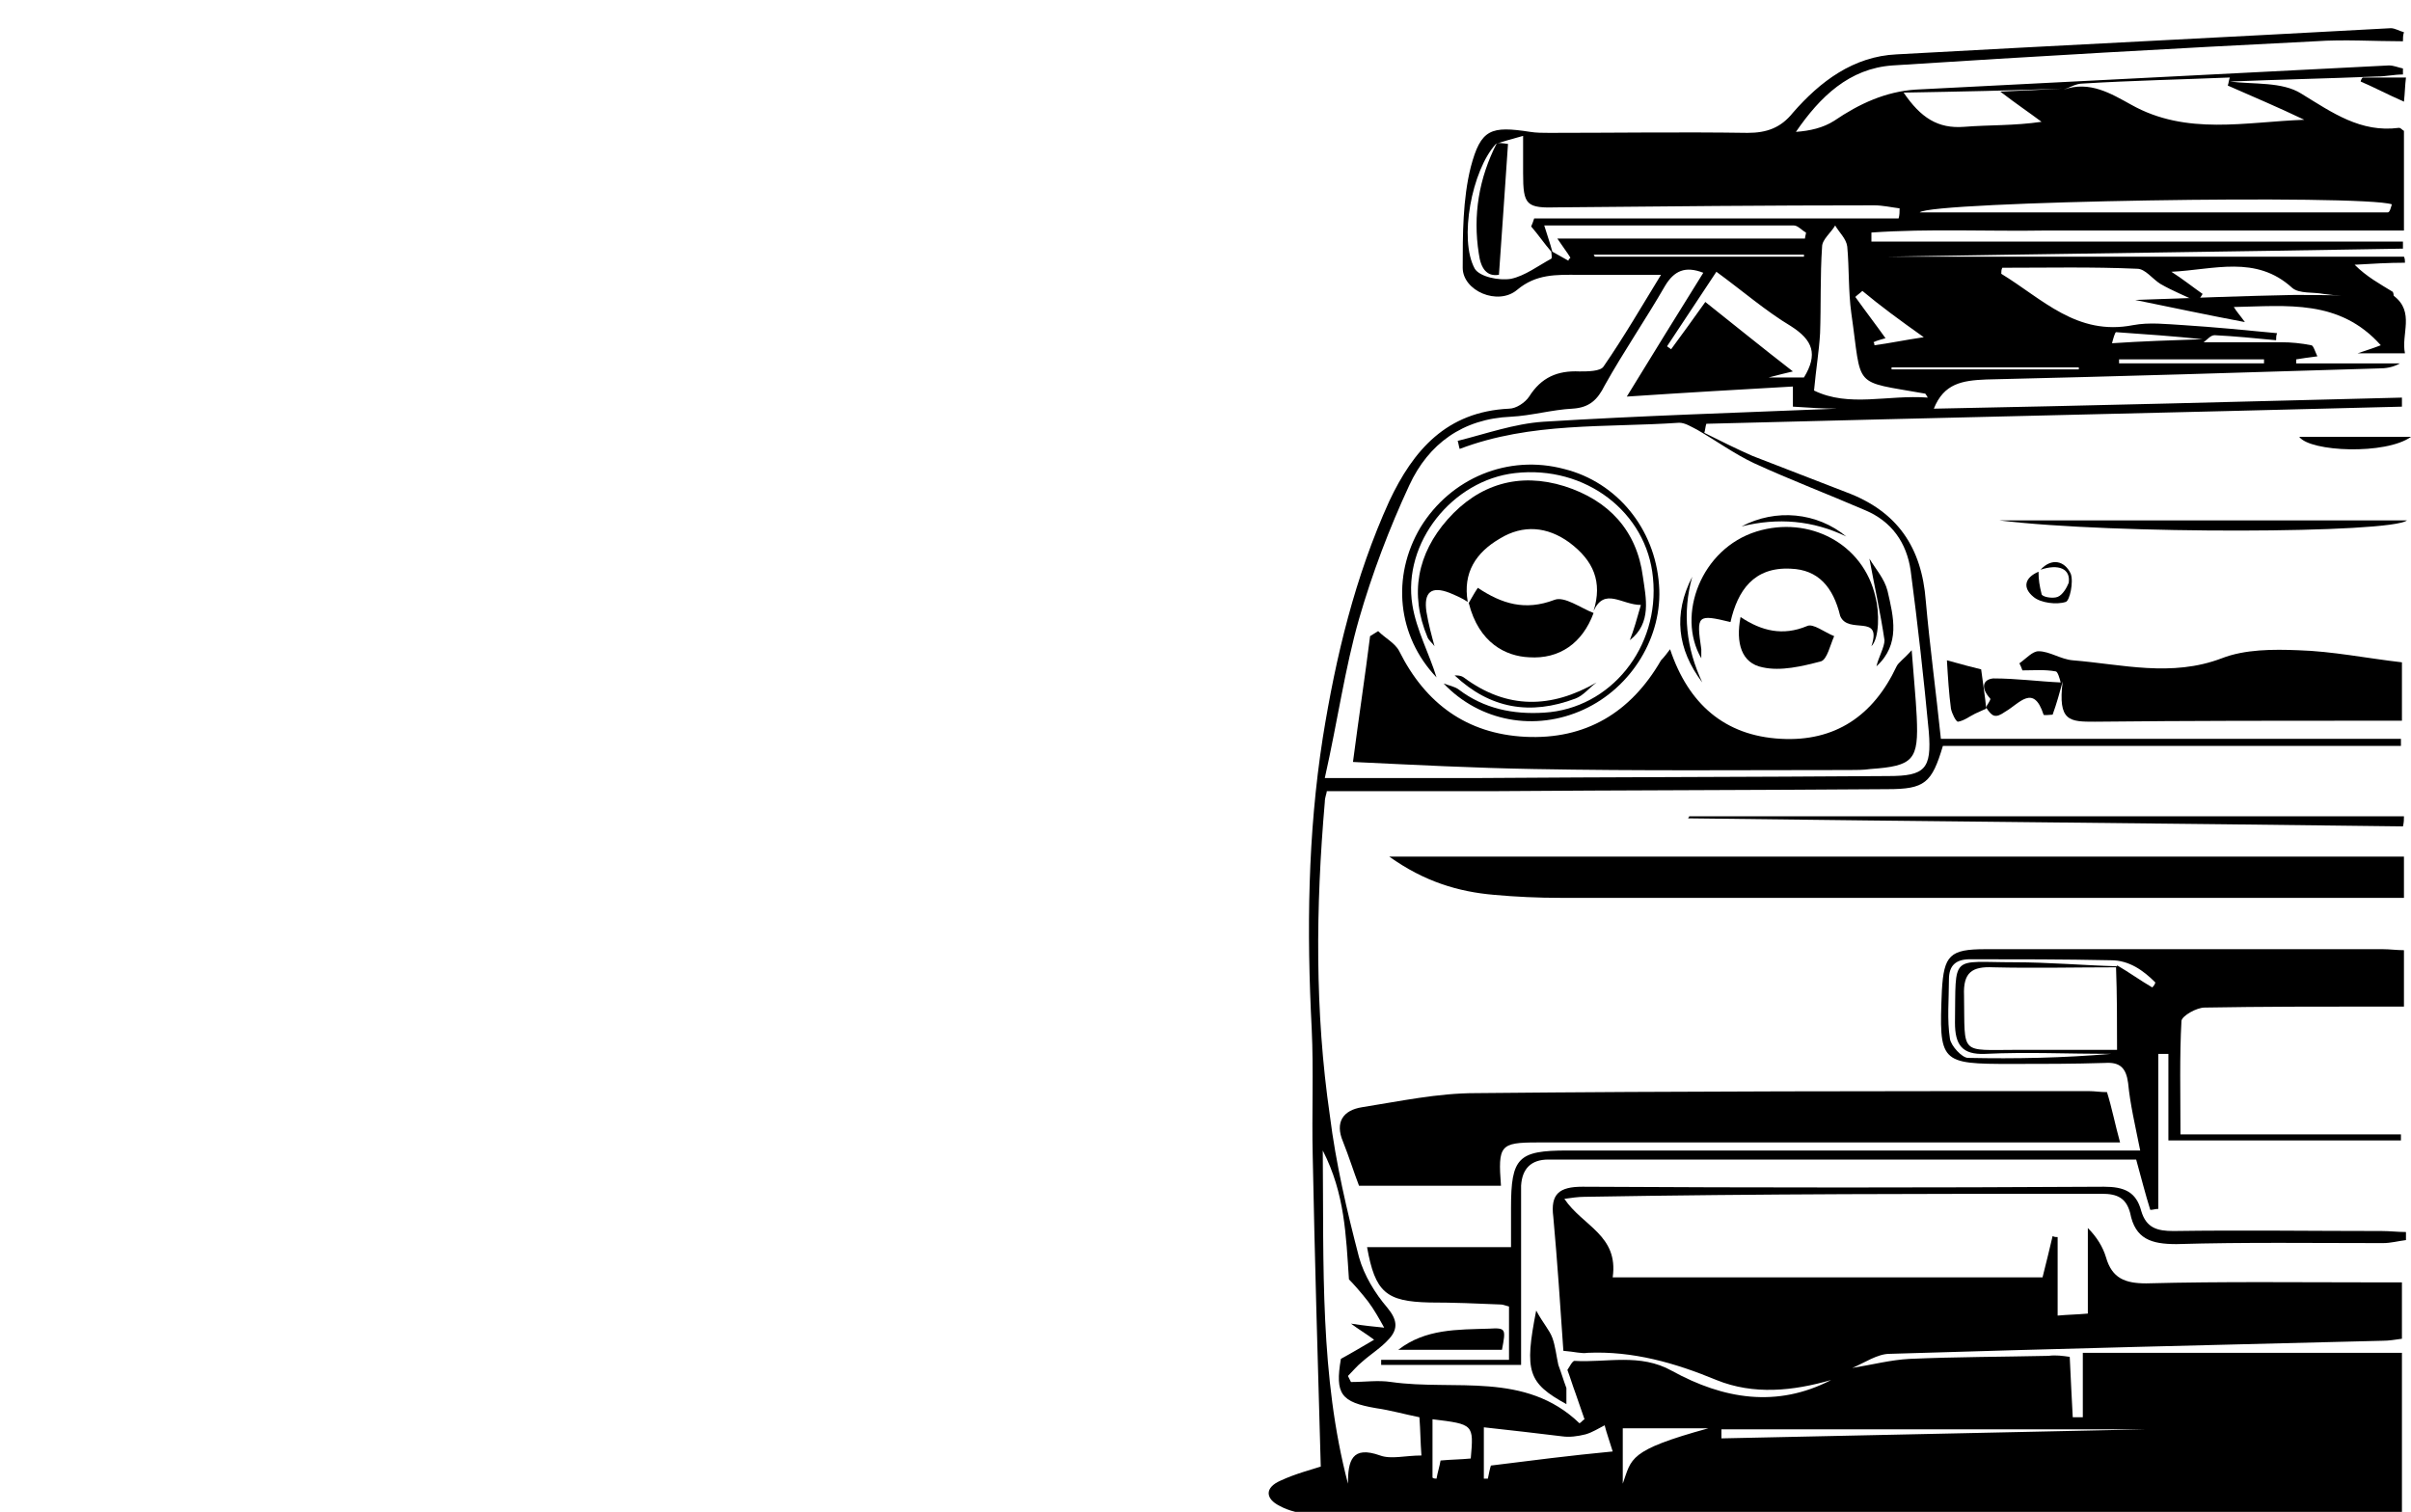 <?xml version="1.0" encoding="utf-8"?>
<!-- Generator: Adobe Illustrator 26.0.3, SVG Export Plug-In . SVG Version: 6.00 Build 0)  -->
<svg version="1.1" id="Слой_13" xmlns="http://www.w3.org/2000/svg" xmlns:xlink="http://www.w3.org/1999/xlink" x="0px"
	 y="0px" viewBox="0 0 239.5 150.2" style="enable-background:new 0 0 239.5 150.2;" xml:space="preserve">
<g>
	<path d="M208.8,118.6c1.5,0,2.4,0.4,2.8,1.9c0.5,2.6,2.1,3.1,4.6,3.1c6.8-0.2,13.6-0.1,20.5-0.1c0.8,0,1.5-0.2,2.3-0.3
		c0-0.3,0-0.6,0-0.8c-0.8,0-1.6-0.1-2.4-0.1c-6.9,0-13.8-0.1-20.7,0c-1.6,0-2.7-0.3-3.2-2c-0.5-1.9-1.7-2.4-3.7-2.4
		c-17.3,0.1-34.6,0.1-51.8,0c-2.3,0-3.2,0.7-2.9,3c0.4,4.4,0.7,8.9,1,13.3c1.2,0.1,1.8,0.3,2.4,0.2c4.5-0.2,8.7,1,12.8,2.7
		c3.7,1.5,7.6,1.1,11.4,0c-5.4,2.8-10.7,1.9-15.8-0.9c-3.2-1.8-6.5-0.8-9.7-1c-0.2,0-0.5,0.6-0.7,0.9c0.3,0.8,0.5,1.5,0.8,2.3
		c0.3,0.9,0.6,1.7,0.9,2.6c-0.2,0.1-0.3,0.3-0.5,0.4c-5.4-5.2-12.4-3.2-18.7-4.1c-1.3-0.2-2.6,0-4,0c-0.1-0.2-0.2-0.4-0.3-0.6
		c0.5-0.5,0.9-1,1.4-1.4c0.9-0.8,1.9-1.4,2.7-2.3c0.9-1,0.8-1.9-0.2-3.1c-1.2-1.4-2.3-3.2-2.8-5c-1.2-4.6-2.3-9.3-2.9-14.1
		c-1.5-10.3-1.4-20.7-0.5-31.1c0-0.5,0.2-0.9,0.2-1.1c5.6,0,11.1,0,16.5,0c13.1-0.1,26.2-0.1,39.2-0.2c3.7,0,4.4-0.6,5.5-4.3
		c15.1,0,30.3,0,45.5,0c0-0.2,0-0.5,0-0.7c-15.2,0-30.4,0-45.7,0c-0.5-4.8-1.1-9.2-1.5-13.7c-0.4-5.3-2.8-8.9-7.9-10.8
		c-3.1-1.2-6.2-2.4-9.3-3.6c-1.6-0.7-3.2-1.5-4.8-2.3c0.1-0.3,0.1-0.6,0.2-0.9c23-0.6,46.1-1.1,69.1-1.7c0-0.3,0-0.6,0-0.9
		c-15.5,0.4-31,0.8-46.5,1.1c1-2.5,2.8-2.8,5.2-2.9c13-0.3,26-0.7,39-1.1c0.7,0,1.4-0.1,2.1-0.5c-3.4,0-6.9,0-10.3,0
		c0-0.1,0-0.2,0-0.4c0.6-0.1,1.3-0.2,2.1-0.3c-0.2-0.4-0.4-1.1-0.6-1.1c-1-0.2-2-0.3-3-0.3c-2.6,0-5.1,0-7.7,0
		c0.4-0.3,0.7-0.7,1.1-0.7c2,0.1,4,0.3,6.1,0.5c0-0.2,0-0.5,0.1-0.7c-3.1-0.3-6.2-0.6-9.3-0.8c-1.7-0.1-3.4-0.3-5,0
		c-5.6,1.1-9-2.6-13.1-5.1c0-0.2,0-0.4,0.1-0.6c4.5,0,8.9-0.1,13.4,0.1c0.8,0,1.5,1,2.3,1.5c1.2,0.7,2.5,1.2,3.7,1.8
		c0.2-0.3,0.3-0.5,0.5-0.8c-1-0.7-2-1.5-3.1-2.2c4.2-0.2,8.4-1.7,12,1.6c0.7,0.6,2.1,0.4,3.1,0.6c2.4,0.3,4.7,0.5,7.1,0.8
		c0,0,0,0,0,0c0,0,0,0,0,0c0,0-0.1-0.1-0.1-0.1c0,0,0,0,0,0l0,0c0-0.3,0-0.7-0.1-0.9c-1.3-0.8-2.6-1.5-3.8-2.7
		c1.7-0.1,3.4-0.2,5-0.2c0-0.2,0-0.4-0.1-0.6c-16.9,0-33.8,0-51.3,0c17.4-0.3,34.3-0.5,51.2-0.8c0-0.2,0-0.4,0-0.7
		c-17.6,0-35.2,0-52.8,0c0-0.3,0-0.6,0-0.9c5.8-0.4,11.6-0.1,17.4-0.2c5.9,0,11.7,0,17.6,0c5.9,0,11.8,0,17.9,0c0-3.5,0-6.7,0-9.9
		c-0.2-0.1-0.3-0.3-0.5-0.3c-3.8,0.5-6.6-1.5-9.7-3.4c-1.9-1.2-4.7-0.9-7.1-1.2c4.9-0.2,9.7-0.3,14.6-0.5c0.9,0,1.7-0.2,2.6-0.2
		c0-0.2,0-0.4,0-0.6c-0.5-0.1-0.9-0.3-1.4-0.3c-15.7,0.8-31.3,1.6-47,2.4c-3,0.2-5.6,1.4-8.1,3.1c-1.1,0.7-2.4,1-3.8,1.1
		c2.4-3.5,5.3-6.3,9.6-6.6c14-0.9,28-1.7,42-2.4c2.9-0.2,5.8,0,8.7,0c0-0.3,0-0.6,0.1-0.9c-0.4-0.1-0.9-0.4-1.3-0.4
		c-16.4,0.9-32.8,1.7-49.1,2.6c-4.3,0.2-7.6,2.7-10.3,5.8c-1.2,1.5-2.6,2-4.5,2c-6.6-0.1-13.2,0-19.7,0c-0.6,0-1.3,0-1.9-0.1
		c-3.9-0.6-4.9-0.3-5.9,3.5c-0.8,3.2-0.8,6.7-0.8,10c0,2.3,3.5,3.8,5.4,2.2c1.9-1.6,3.9-1.5,6-1.5c2.7,0,5.3,0,8.3,0
		c-1.9,3.1-3.7,6.2-5.7,9.1c-0.3,0.5-1.6,0.5-2.4,0.5c-2.2-0.1-3.8,0.6-5,2.5c-0.4,0.6-1.3,1.2-2,1.2c-6.2,0.3-9.5,4.1-11.9,9.2
		c-3.4,7.5-5.3,15.4-6.6,23.5c-1.5,9.6-1.6,19.2-1.1,28.9c0.2,4.2,0,8.4,0.1,12.6c0.2,10.2,0.5,20.4,0.8,30.9
		c-0.9,0.3-2.5,0.7-4,1.4c-1.6,0.7-1.5,1.8-0.1,2.5c0.9,0.5,2.1,0.8,3.2,0.8c35.4,0,70.9,0,106.3,0c0.6,0,1.2-0.1,2-0.1
		c0-5.4,0-10.6,0-15.9c-10.4,0-20.8,0-31.7,0c0,2.3,0,4.4,0,6.4c-0.3,0-0.7,0-1,0c-0.1-1.9-0.2-3.8-0.3-6c-0.7-0.1-1.4-0.2-2.1-0.1
		c-4.6,0.1-9.2,0.1-13.8,0.3c-1.9,0.1-3.8,0.6-5.7,0.9c1.2-0.5,2.5-1.4,3.7-1.4c16.3-0.5,32.6-0.9,49-1.3c0.6,0,1.2-0.1,1.9-0.2
		c0-1.8,0-3.6,0-5.6c-0.9,0-1.7,0-2.6,0c-7.6,0-15.2-0.1-22.8,0.1c-2.1,0-3.4-0.5-4-2.6c-0.3-1-0.9-2-1.8-2.9c0,2.8,0,5.6,0,8.5
		c-1.1,0.1-1.9,0.1-3,0.2c0-2.7,0-5.2,0-7.8c-0.2,0-0.3,0-0.5-0.1c-0.3,1.3-0.6,2.5-1,4.1c-14.2,0-28.3,0-42.7,0
		c0.6-4.2-3-5.1-4.8-7.8c0.7-0.1,1.4-0.2,2-0.2C174.8,118.6,191.8,118.6,208.8,118.6z M180.2,38.8c0.2-2.2,0.5-3.9,0.6-5.7
		c0.1-2.8,0-5.7,0.2-8.6c0-0.7,0.9-1.4,1.3-2.1c0.4,0.7,1.1,1.3,1.2,2.1c0.2,2.2,0.1,4.4,0.4,6.6c1.1,7.6,0,6.7,7.3,8
		c0.1,0,0.1,0.1,0.3,0.4C187.5,39.2,183.7,40.5,180.2,38.8z M187.9,36.7c0-0.1,0-0.1,0-0.2c6.2,0,12.4,0,18.6,0c0,0.1,0,0.1,0,0.2
		C200.4,36.7,194.1,36.7,187.9,36.7z M224.9,35.7c0,0.1,0,0.3,0,0.4c-4.8,0-9.6,0-14.4,0c0-0.1,0-0.3,0-0.4
		C215.3,35.7,220.1,35.7,224.9,35.7z M210.2,33c2.9,0.2,5.7,0.4,8.6,0.7c-3,0.1-6,0.2-9,0.4C209.9,33.7,210.1,33,210.2,33z
		 M191.1,33.5c-2,0.3-3.4,0.6-4.9,0.8c0-0.1,0-0.2-0.1-0.3c0.4-0.2,0.9-0.3,1.2-0.4c-1-1.4-2-2.7-3-4.1c0.2-0.2,0.5-0.4,0.7-0.6
		C186.8,30.4,188.7,31.8,191.1,33.5z M237.6,20.3c-0.1,0.3-0.2,0.8-0.4,0.8c-15.5,0-30.9,0-46.5,0C191.8,20,234.6,19.3,237.6,20.3z
		 M221.5,7.7c-0.1,0.3-0.1,0.5-0.2,0.8c2.5,1.1,5.1,2.2,7.6,3.4c-5.8,0.2-11.7,1.6-17.2-1.5c-2-1.1-4.1-2.4-6.7-1.5
		c0.6-0.2,1.2-0.6,1.9-0.6C211.8,8,216.7,7.9,221.5,7.7z M204.9,8.8c-1.9,0.1-3.8,0.2-6.2,0.3c1.7,1.3,2.9,2.1,4.1,3
		c-2.7,0.4-5.2,0.3-7.7,0.5c-2.6,0.2-4.3-0.9-6-3.4C194.7,9.1,199.8,9,204.9,8.8z M154.1,25.7c-1.3,0.7-2.6,1.7-4,2
		c-1.2,0.2-3.1-0.2-3.6-1c-1.6-2.9-0.3-9.8,2.1-12.4c0,0,0,0,0,0c0,0,0,0,0,0c0.8-0.3,1.7-0.5,2.7-0.8c0,1.6,0,2.7,0,3.7
		c0,3.2,0.3,3.5,3.5,3.4c10.5-0.1,20.9-0.2,31.4-0.2c0.8,0,1.7,0.2,2.5,0.3c0,0.3,0,0.7-0.1,1c-12.1,0-24.1,0-36.2,0
		c-0.1,0.3-0.2,0.6-0.3,0.8c0.7,0.8,1.3,1.7,2,2.5c0,0,0,0,0,0C154.1,25.2,154.2,25.6,154.1,25.7z M169.4,30
		c-1.2,1.7-2.3,3.2-3.4,4.7c-0.1-0.1-0.3-0.2-0.4-0.3c1.7-2.6,3.4-5.1,4.9-7.4c2.6,1.9,4.9,3.9,7.4,5.4c2.2,1.4,2.7,2.8,1.3,5.1
		c-1,0-2,0-3.5,0c1.1-0.3,1.6-0.4,2.4-0.6C175,34.5,172.3,32.3,169.4,30z M156,25.6c-0.1,0.1-0.2,0.2-0.2,0.3
		c-0.5-0.3-1.1-0.6-1.6-0.9c-0.2-0.8-0.5-1.6-0.8-2.6c8.4,0,16.6,0,24.8,0c0.4,0,0.8,0.5,1.2,0.7c0,0.2-0.1,0.4-0.1,0.6
		c-8.1,0-16.1,0-24.6,0C155.3,24.6,155.7,25.1,156,25.6z M158.4,25.5c0-0.1,0-0.1-0.1-0.2c7,0,13.9,0,20.9,0c0,0.1,0,0.1,0,0.2
		C172.3,25.5,165.3,25.5,158.4,25.5z M135,61.5c1.3-4.5,3-9,5-13.3c1.9-4.1,5.3-6.6,10.1-6.8c2-0.1,4.1-0.7,6.1-0.8
		c1.7-0.1,2.5-0.9,3.2-2.3c1.9-3.4,4.1-6.6,6-9.9c0.9-1.5,2-2,3.8-1.3c-2.5,4-4.9,7.9-7.6,12.3c6-0.4,11.2-0.7,16.5-1
		c0,0.8,0,1.4,0,2c1.6,0.1,3,0.2,4.4,0.2c-9.7,0.4-19.5,0.7-29.2,1.3c-2.9,0.2-5.7,1.2-8.5,1.9c0.1,0.3,0.1,0.5,0.2,0.8
		c7.1-2.7,14.5-2.1,21.8-2.6c0.6,0,1.2,0.4,1.8,0.7c1.9,1.1,3.7,2.4,5.6,3.3c3.7,1.7,7.4,3.1,11.1,4.7c2.6,1.1,4.1,3.2,4.5,6
		c0.7,5.3,1.3,10.7,1.8,16c0.3,3.7-0.4,4.4-4,4.4c-13.7,0.1-27.4,0.1-41.1,0.2c-4.7,0-9.5,0-14.9,0C132.9,71.5,133.6,66.4,135,61.5z
		 M137.1,144.6c-2.8-1-3.2,0.5-3.2,2.8c-2.8-10.7-2.4-21.6-2.5-33.1c2.2,4.3,2.3,8.4,2.6,12.8c0.4,0.4,1.2,1.3,1.9,2.2
		c0.6,0.8,1.1,1.7,1.6,2.6c-1-0.1-2-0.2-3.3-0.4c0.8,0.6,1.5,1,2.3,1.6c-1.2,0.7-2.2,1.3-3.3,1.9c-0.6,3.5,0,4.3,3.5,4.9
		c1.4,0.2,2.8,0.6,4.3,0.9c0.1,1.3,0.1,2.5,0.2,3.8C139.6,144.6,138.2,145,137.1,144.6z M146.1,144.9c-1,0.1-2,0.1-3,0.2
		c-0.1,0.6-0.3,1.2-0.4,1.8c-0.1,0-0.3,0-0.4-0.1c0-1.9,0-3.7,0-5.8C146.4,141.5,146.4,141.5,146.1,144.9z M148.1,145.6
		c-0.1,0.3-0.2,0.8-0.3,1.3c-0.1,0-0.3,0-0.4,0c0-1.6,0-3.2,0-5.1c2.8,0.3,5.3,0.6,7.8,0.9c0.7,0.1,1.5,0,2.3-0.2
		c0.7-0.2,1.3-0.6,1.9-0.9c0.2,0.8,0.5,1.6,0.8,2.6C156,144.6,152.1,145.1,148.1,145.6z M161.2,147.4c0-2.3,0-3.9,0-5.5
		c3,0,5.8,0,8.5,0C161.7,144.1,162.1,144.9,161.2,147.4z M213.2,142C213.2,142,213.2,142,213.2,142c-14.1,0.3-28.1,0.6-42.2,0.9
		c0-0.3,0-0.6,0-0.9C185,142,199.1,142,213.2,142z"/>
	<path d="M219,100.1c5.7-0.1,11.4-0.1,17.1-0.1c0.9,0,1.7,0,2.7,0c0-2,0-3.7,0-5.6c-0.7,0-1.4-0.1-2.1-0.1c-13.2,0-26.3,0-39.5,0
		c-3.5,0-4.1,0.6-4.3,4.1c-0.3,7.2-0.2,7.3,6.9,7.3c3.1,0,6.2,0,9.3-0.1c1.5-0.1,2.1,0.5,2.3,2c0.2,2.1,0.7,4.2,1.2,6.7
		c-1,0-1.8,0-2.7,0c-18.1,0-36.2,0-54.2,0c-4.9,0-5.6,0.7-5.6,5.7c0,1.3,0,2.7,0,3.9c-5,0-9.6,0-14.3,0c0.8,4.5,1.9,5.4,6.2,5.5
		c2.4,0,4.8,0.1,7.1,0.2c0.2,0,0.4,0.1,0.8,0.2c0,1.7,0,3.4,0,5.3c-4.3,0-8.5,0-12.7,0c0,0.2,0,0.3,0,0.5c4.5,0,9.1,0,13.9,0
		c0-5.1,0-10.2,0-15.4c0-0.8,0-1.6,0-2.4c0.1-1.7,1-2.6,2.7-2.6c1.5,0,3,0,4.5,0c17.1,0,34.3,0,51.4,0c0.9,0,1.7,0,2.5,0
		c0.5,1.8,0.9,3.4,1.4,5c0.3,0,0.5-0.1,0.8-0.1c0-5.1,0-10.3,0-15.4c0.3,0,0.7,0,1,0c0,2.8,0,5.6,0,8.6c8,0,15.6,0,23.1,0
		c0-0.2,0-0.4,0-0.6c-7.2,0-14.4,0-21.9,0c0-4.1-0.1-7.7,0.1-11.3C216.8,100.9,218.2,100.1,219,100.1z M210.3,104.3
		c-3.5,0-6.7,0-9.9,0c-5.8,0-5.2,0.6-5.3-5.4c-0.1-2.3,0.8-2.9,2.9-2.8c4.1,0.1,8.2,0,12.2,0C210.3,98.8,210.3,101.5,210.3,104.3z
		 M213.8,98.1c-1.2-0.7-2.3-1.5-3.5-2.2c0,0,0,0.1,0,0.1c-3.4-0.1-6.8-0.4-10.2-0.4c-6.4,0-5.8-0.9-5.9,6c0,2.2,0.7,3.2,3,3.1
		c4.2-0.2,8.3,0,12.5,0c-4.7,0.4-9.5,0.5-14.2,0.4c-0.6,0-1.7-1.2-1.8-1.9c-0.3-1.9-0.1-3.9-0.1-5.9c0-1.4,0.7-2,2.1-2
		c4.7,0,9.3,0,14,0.1c1.8,0,3.2,1,4.4,2.2C214.1,97.7,214,97.9,213.8,98.1z"/>
	<path d="M238.8,85.1c-33.4,0-66.8,0-100.8,0c3.5,2.5,6.9,3.5,10.4,3.8c2.2,0.2,4.4,0.3,6.6,0.3c26.9,0,53.7,0,80.6,0c1,0,2,0,3.2,0
		C238.8,87.7,238.8,86.5,238.8,85.1z"/>
	<path d="M152.7,113.5c18.5,0,37,0,55.4,0c0.7,0,1.4,0,2.5,0c-0.5-1.8-0.8-3.4-1.3-5c-0.7,0-1.2-0.1-1.8-0.1
		c-20.3,0-40.6,0-60.9,0.2c-3.8,0-7.5,0.8-11.3,1.4c-1.9,0.3-2.7,1.5-1.9,3.4c0.6,1.5,1.1,3.1,1.6,4.4c5,0,9.5,0,14.1,0
		C148.8,113.8,149,113.5,152.7,113.5z"/>
	<path d="M238.8,81.1c-23.7,0-47.3,0-71,0c0,0.1-0.1,0.1-0.1,0.2c23.7,0.3,47.4,0.5,71,0.8C238.8,81.7,238.8,81.4,238.8,81.1z"/>
	<path d="M228,29.3c-5.1,0.1-10.3,0.3-15.9,0.5c3.9,0.8,7.2,1.5,10.9,2.2c-0.5-0.7-0.8-1-1.1-1.5c5.3-0.1,10.5-0.8,14.6,3.8
		c-0.5,0.2-1.1,0.4-2.3,0.8c1.9,0,3.1,0,4.7,0c-0.4-1.9,1-4.1-1.1-5.7C234.6,29.4,231.3,29.3,228,29.3z"/>
	<path d="M239.1,51.7c-13.7,0-27.1,0-40.5,0C210,53.1,237.5,53,239.1,51.7z"/>
	<path d="M197.7,69.4c0.1,0.1-0.3,0.6-0.5,1c0,0,0,0,0,0c0,0,0,0,0,0l0.1-0.1c0.6,0.9,0.9,1.1,1.9,0.4c1.4-0.8,2.8-2.8,3.8,0.3
		c0,0.1,0.7,0,0.9,0c0.4-1.1,0.7-2.2,1-3.3c0,0,0,0,0,0c-0.5,4,0.7,4,3.2,4c9.3-0.1,18.7-0.1,28-0.1c0.8,0,1.6,0,2.5,0
		c0-2.2,0-4.3,0-5.8c-3.5-0.4-6.9-1.1-10.3-1.2c-2.5-0.1-5.3-0.1-7.6,0.8c-5,1.9-9.9,0.6-14.8,0.2c-1.2-0.1-2.3-0.9-3.4-0.9
		c-0.6,0-1.2,0.7-1.9,1.2c0.1,0.2,0.2,0.4,0.3,0.7c1.1,0,2.2-0.1,3.3,0.1c0.2,0,0.4,0.7,0.5,1.1c-2.2-0.1-4.4-0.4-6.7-0.4
		C197,67.5,196.7,68.3,197.7,69.4z"/>
	<path d="M147.9,132c-3.1,0.1-6.3,0-9,2.1c3.4,0,6.9,0,10.3,0C149.6,132,149.6,131.9,147.9,132z"/>
	<path d="M155.6,139.5c0-0.6,0-1.1,0-1.6c-0.3-0.8-0.5-1.5-0.8-2.3c-0.2-0.9-0.3-1.9-0.6-2.7c-0.3-0.8-0.9-1.4-1.6-2.7
		C151.4,136.3,151.8,137.4,155.6,139.5z"/>
	<path d="M193.4,65.6c0.1,1.7,0.2,3.3,0.4,4.8c0.1,0.5,0.5,1.3,0.7,1.3c0.6-0.1,1.1-0.5,1.7-0.8c0.4-0.2,0.7-0.3,1.1-0.5
		c-0.1-1.2-0.3-2.3-0.5-3.9C196,66.3,194.8,66,193.4,65.6z"/>
	<path d="M239.5,43.4c-4.1,0-7.6,0-11.1,0C229.5,44.9,237,45.2,239.5,43.4z"/>
	<path d="M204.4,59.3c-0.5,0.2-1.6,0-1.6-0.3c-0.2-0.8-0.3-1.4-0.3-2.2c-1.4,0.6-1.6,1.6-0.5,2.5c0.7,0.6,2.3,0.8,3.2,0.5
		c0.4-0.1,0.8-2,0.5-2.8c-0.6-1.3-1.9-1.6-3-0.4c1.8-0.6,3-0.1,2.8,1.3C205.3,58.4,204.9,59.1,204.4,59.3z"/>
	<path d="M234.5,8.1c1.4,0.6,2.7,1.3,4.3,2c0.1-0.9,0.1-1.6,0.2-2.4c-1.6,0-3,0-4.3,0C234.6,7.8,234.5,8,234.5,8.1z"/>
	<path d="M183.7,76.5c0.7,0,1.4,0,2.1-0.1c4.3-0.3,4.8-0.9,4.6-5.2c-0.1-2-0.3-3.9-0.5-6.6c-0.8,0.9-1.3,1.2-1.5,1.6
		c-2.3,4.9-6.1,7.5-11.5,7.2c-5.6-0.3-9.2-3.5-11-8.9c-0.3,0.4-0.6,0.8-0.9,1.1c-3,5.2-7.5,7.9-13.5,7.6c-5.8-0.3-9.9-3.3-12.5-8.5
		c-0.4-0.8-1.4-1.3-2.1-2c-0.3,0.2-0.5,0.3-0.8,0.5c-0.5,4-1.1,7.9-1.7,12.5c6.3,0.3,12.1,0.6,17.9,0.7
		C162.8,76.6,173.2,76.5,183.7,76.5z"/>
	<path d="M140.3,60.1c-1-6.2,4-12.4,10.2-13.1c7-0.8,13.1,3.9,13.7,10.4c0.7,6.9-4.2,13-10.8,13.4c-3.1,0.2-6-0.4-8.5-2.3
		c-0.4-0.3-1-0.4-1.5-0.6c3.6,3.8,9.1,4.8,13.9,2.6c4.8-2.2,7.9-7.3,7.5-12.4c-0.4-5.6-4.2-10.2-9.4-11.5
		c-5.6-1.5-11.3,0.9-14.3,5.8c-2.9,4.9-2.3,10.8,1.6,14.9C142,65,140.7,62.6,140.3,60.1z"/>
	<path d="M186.4,66.2c2.4-2.2,1.7-4.9,1.1-7.5c-0.3-1.2-1.2-2.2-1.8-3.2c0.5,2.7,1.1,5.4,1.5,8.1C187.2,64.3,186.6,65.3,186.4,66.2z
		"/>
	<path d="M168.1,57.3c-1.9,3.7-1.5,7.2,1,10.5C167.5,64.4,167.1,60.9,168.1,57.3z"/>
	<path d="M183.4,53.3c-2.9-2.4-7-2.8-10.4-1C176.6,51.4,180.1,51.7,183.4,53.3z"/>
	<path d="M146.9,25.2c0.2,1.5,0.8,2.3,2,2.1c0.3-4.3,0.6-8.5,0.9-13c0,0-0.6-0.1-1.1-0.1C146.9,17.7,146.3,21.4,146.9,25.2z"/>
	<path d="M144,58.9c0.7,0.3,1.2,0.5,1.8,0.9c-0.5-2.9,0.8-4.9,3.2-6.3c2.3-1.4,4.7-1.2,6.9,0.4c2.4,1.8,3.3,3.9,2.4,6.8
		c1.1-2.4,2.8-0.6,4.7-0.6c-0.4,1.4-0.7,2.5-1.1,3.5c2.2-1.7,1.6-4.2,1.3-6.3c-0.6-4.6-3.4-7.6-7.8-9c-4.5-1.4-8.5-0.2-11.6,3.3
		c-3,3.4-3.8,7.4-2,11.7c0.1,0.3,0.5,0.6,0.7,0.9c-0.3-1.1-0.6-2.2-0.8-3.4C141.4,58.8,142.2,58.2,144,58.9z"/>
	<path d="M144.5,67.1c3.5,3.3,7.5,4,12,2.3c0.8-0.3,1.4-1.1,2.1-1.6c-4.5,2.6-8.9,2.7-13.2-0.5C145.1,67.1,144.8,67.1,144.5,67.1z"
		/>
	<path d="M169,64.5c-0.5-3.4-0.4-3.5,2.9-2.7c0.7-3.1,2.3-5.5,6-5.3c2.7,0.1,4.2,1.8,4.9,4.7c0.8,1.9,4.2-0.3,3.1,3
		c0.8-0.8,0.8-3.4,0.4-4.9c-1.2-5.3-6.6-8.1-11.8-6.5c-5.5,1.7-8,8.3-5.5,12.6C169,65.2,169,64.8,169,64.5z"/>
	<path d="M158.3,60.9c-1.3-0.5-2.9-1.7-3.9-1.3c-2.9,1.1-5.2,0.4-7.6-1.2c-0.4,0.6-0.6,1-0.9,1.5c1,4,3.7,5.3,6,5.4
		C154.9,65.5,157.2,63.9,158.3,60.9z"/>
	<path d="M179.5,62.2c-2.4,1-4.5,0.5-6.6-0.9c-0.5,2.6,0.1,4.6,2.2,5c1.8,0.4,3.9-0.1,5.8-0.6c0.6-0.2,0.9-1.6,1.3-2.5
		C181.2,62.8,180.1,61.9,179.5,62.2z"/>
</g>
</svg>
